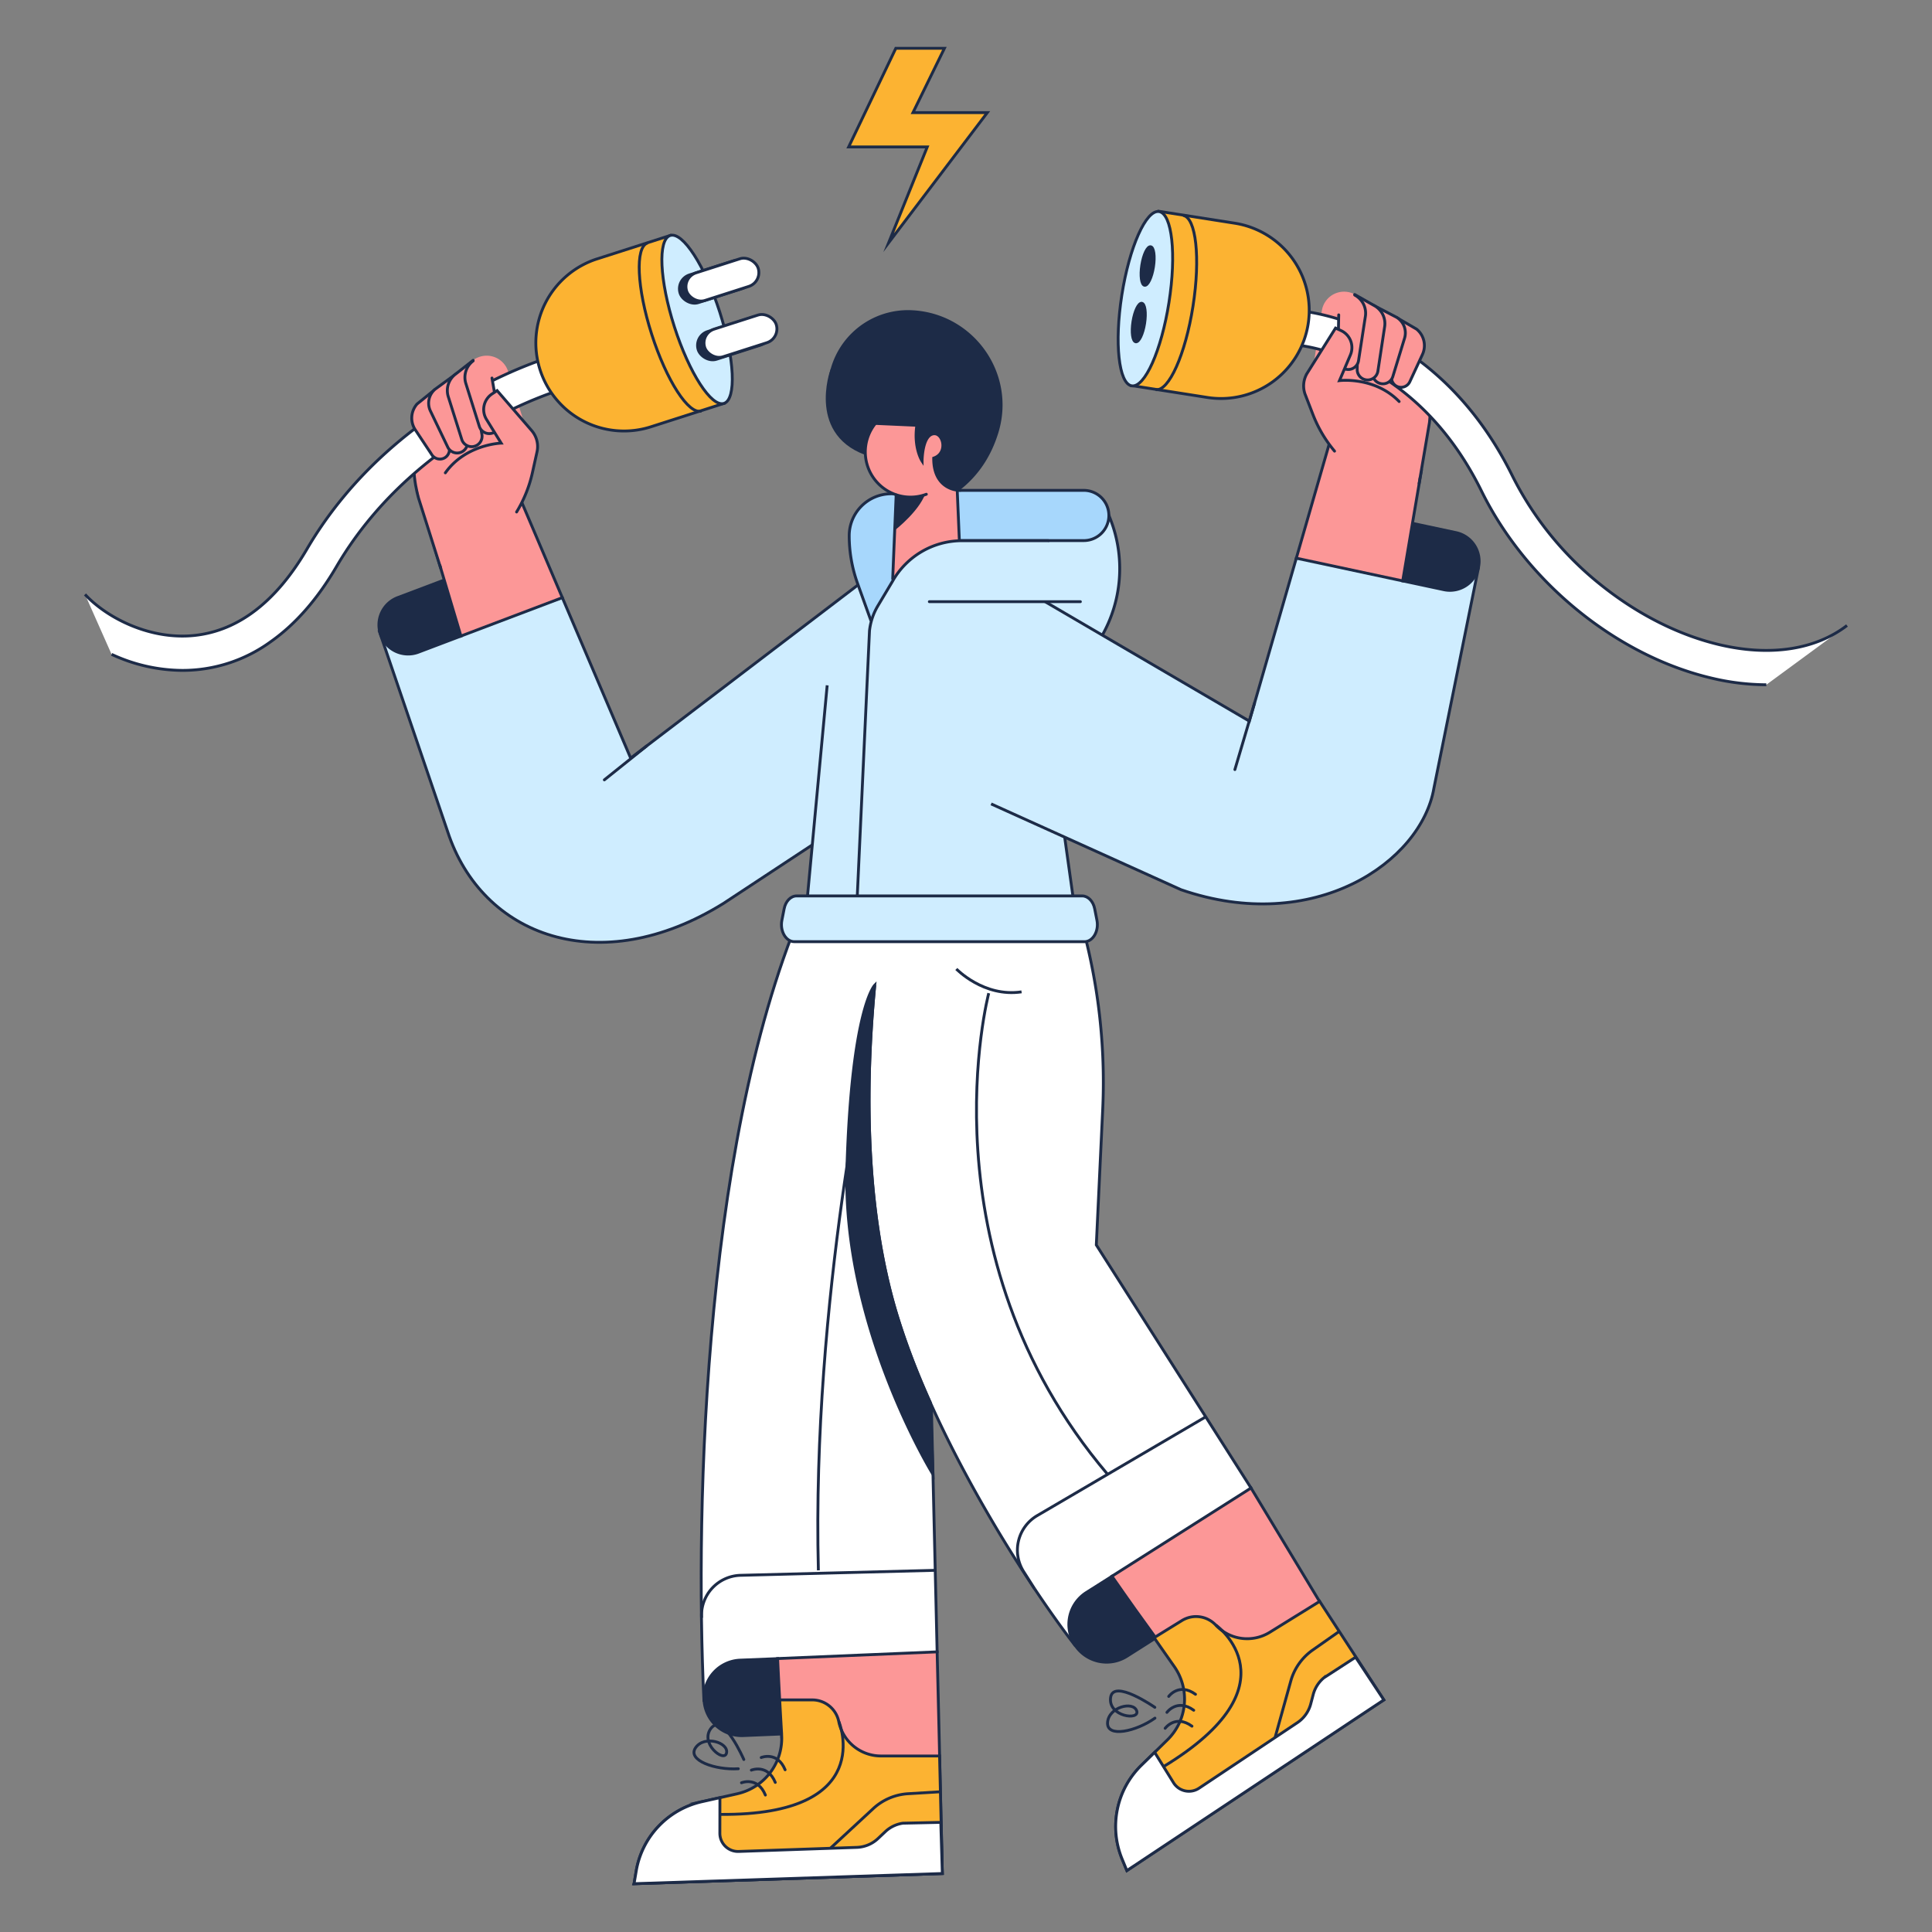 <svg viewBox="0 0 1000 1000" xmlns="http://www.w3.org/2000/svg"><rect x="0" y="0" width="1000" height="1000" fill="#808080" stroke="none"/><g stroke="#1d2b47" stroke-miterlimit="10" stroke-width="1.48"><path d="m202.64 335.55 88.42-26.21 35.37 83.07 124.39-94.77 20.73 106-97.14 64c-64 39.68-125 17.18-142.74-37.31l-35.54-104.26" fill="#cfedff"/><path d="m205.88 309.31a15.1 15.1 0 0 0 -8.77 19.47 15.11 15.11 0 0 0 19.48 8.77l22-8.33-8.65-29z" fill="#1d2b47"/><path d="m279.22 281.52-11.15-26.2-45.8 19.17 7.66 25.7 8.65 29.03 52.48-19.88z" fill="#fc9797"/><path d="m574 266.84.69 1.75a70.38 70.38 0 0 1 -7.1 65l-1.29 1.93-57.46-2.37 14.81-63.38z" fill="#cfedff" stroke-linecap="round"/><path d="m486.95 253.81h74a13 13 0 0 1 13 13 13 13 0 0 1 -13 13h-74a0 0 0 0 1 0 0v-26a0 0 0 0 1 0 0z" fill="#a7d7fc"/><path d="m481.38 698 31.73-294s-33.5 6.34-93.38 56.64c-55.39 119.58-60.14 319.19-55.39 419.28l120.72-24.92z" fill="#fff"/><path d="m383.11 859.29a19.54 19.54 0 0 0 -18.71 20.35 19.53 19.53 0 0 0 20.35 18.7l19.82-.83c-.62-10.39-1.35-23.62-2.08-39z" fill="#1d2b47"/><path d="m487.75 969.73-1.75-75.64-.94-39.09-82.57 3.47c.73 15.42 1.46 28.65 2.08 39 .11 1.76.21 3.44.31 5a24.72 24.72 0 0 1 -18.55 25.53l-23.92 6.12a40 40 0 0 0 -27 23.46l-7.22 17.42z" fill="#fc9797"/><path d="m452.77 509.94c-.72 7.54-1.36 15.55-1.86 23.92-2.58 43.33-1.31 96.31 12.35 143.45 18.36 63.37 65.15 138 93 174.13l91.28-81.25-80.09-125.81 3.29-69.71a306.65 306.65 0 0 0 -15.09-110.59l-93.58-17.77" fill="#fff"/><path d="m452.77 509.94c-.72 7.54-1.36 15.55-1.86 23.92-2.58 43.33-1.31 96.31 12.35 143.45a375.8 375.8 0 0 0 18.36 48.86l1.28 36.92s-47-76.1-44.52-158.64 14.39-94.51 14.39-94.51z" fill="#1d2b47"/><path d="m562.3 824.27a19.55 19.55 0 0 0 -6 27 19.55 19.55 0 0 0 27 6l15-9.52c-6.49-8.87-14.19-19.62-22.68-31.91z" fill="#1d2b47"/><path d="m696 869.8-13-40.87-35.47-58.74-72 45.66c8.49 12.29 16.19 23 22.68 31.91 13 17.77 21.19 28 21.19 28l-18.17 70.43z" fill="#fc9797"/><path d="m434.15 891.09a14 14 0 0 0 -13.74-11.22h-16.84c.35 6.54.69 12.44 1 17.64v.45a29.43 29.43 0 0 1 -22.94 30.48l-18.37 4.12a44.31 44.31 0 0 0 -34 36l-1.07 6.44 159.56-5.27-1.43-60.84h-30.32a22.26 22.26 0 0 1 -21.85-17.8z" fill="#fcb332"/><path d="m372.63 930.46-9.34 2.1a44.33 44.33 0 0 0 -34 36l-1.1 6.44 159.56-5.27-.8-26.48-19.59.43a16.76 16.76 0 0 0 -9.17 4.42l-3.74 3.53a16.82 16.82 0 0 1 -11 4.57l-61.11 2.11a9.41 9.41 0 0 1 -9.74-9.4z" fill="#fff"/><g fill="none"><path d="m434.23 891.13s20.14 48.73-61.6 48"/><g stroke-linecap="round"><path d="m383.79 922.76s8.36-3.44 12.37 6.36"/><path d="m388.9 916.22s8.37-3.44 12.38 6.36"/><path d="m394 909.69s8.36-3.44 12.38 6.35"/><path d="m385 910.72s-10.43-24.13-16.83-16.34 6.79 18.26 7.89 12.92-11.39-9.31-16-2.72 10.25 11.69 22.08 10.92"/></g><path d="m429.78 956.68 22.22-20.57a29.15 29.15 0 0 1 18.08-7.69l16.64-1"/></g><path d="m629.29 841.15a14 14 0 0 0 -17.59-2.32l-14.33 8.85c3.73 5.38 7.13 10.22 10.12 14.48l.26.37a29.44 29.44 0 0 1 -3.49 38l-13.46 13.15a44.31 44.31 0 0 0 -10 48.53l2.47 6 133-88.35-33.2-51-25.83 16a22.23 22.23 0 0 1 -27.95-3.71z" fill="#fcb332"/><path d="m597.65 907-6.85 6.69a44.32 44.32 0 0 0 -10 48.53l2.47 6 133-88.35-14.61-22.11-16.44 10.67a16.82 16.82 0 0 0 -5.48 8.57l-1.32 5a16.82 16.82 0 0 1 -6.93 9.66l-50.88 33.92a9.41 9.41 0 0 1 -13.22-2.88z" fill="#fff"/><g fill="none"><path d="m629.37 841.14s42.75 30.86-27.14 73.26"/><g stroke-linecap="round"><path d="m603.08 894.57s5.31-7.32 13.88-1.1"/><path d="m604 886.32s5.31-7.32 13.87-1.1"/><path d="m604.92 878.07s5.3-7.33 13.87-1.1"/><path d="m597.74 883.71s-21.56-15-22.9-5.05 15.37 12 13.5 6.84-14.58-1.93-15.07 6.11 14.86 4.56 24.53-2.31"/></g><path d="m660 899.25 8.12-29.2a29.2 29.2 0 0 1 11.34-16l13.64-9.58"/></g><path d="m535.59 822.48-5.74-9a20.73 20.73 0 0 1 7-29l87.2-51.11" fill="#fff"/><g fill="none"><path d="m363.14 837.38a20.74 20.74 0 0 1 20.17-22l101-2.59"/><path d="m495 501.53s14.21 14.81 33.76 11.85"/><path d="m511.77 514.06s-35.52 134.65 61.49 249"/><path d="m450.82 534s-30.8 138.6-27.23 278.8"/></g></g><path d="m555.36 464.08h-137.42l10.21-109.36 1.85-19.46a53.87 53.87 0 0 1 53.65-48.87 53.89 53.89 0 0 1 53.35 46.41z" fill="#cfedff"/><g stroke="#1d2b47" stroke-miterlimit="10" stroke-width="1.48"><path d="m483.62 286.39a53.89 53.89 0 0 1 53.38 46.41l18.38 131.28h-137.44l10.21-109.36" fill="none"/><path d="m450.82 321.33-7-19.49a72.79 72.79 0 0 1 -4.27-24.54 21.71 21.71 0 0 1 21.71-21.71h26.86" fill="#a7d7fc"/><path d="m430.5 191.7s-12.5 34.15 20.23 43.94c13.75-2.34 1-34.93 1-34.93z" fill="#1d2b47"/></g><path d="m494.65 234.67 2.29 54.06-34.88 10.87 2.98-65.68" fill="#fc9797"/><path d="m494.65 234.67 2.29 54.06" fill="none" stroke="#1d2b47" stroke-linecap="round" stroke-miterlimit="10" stroke-width="1.48"/><path d="m464 256.16s8.84 1.24 15.53-2.61c-2.23 10-16.36 20.91-16.36 20.91z" fill="#1d2b47"/><circle cx="471.27" cy="233.91" fill="#fc9797" r="23.4"/><g stroke="#1d2b47" stroke-miterlimit="10" stroke-width="1.48"><path d="m479.46 255.83a23.4 23.4 0 1 1 -7.13-45.3" fill="none" stroke-linecap="round"/><path d="m495.57 253.69s-12.43-.57-12.29-16.57c7.82-2.61 4.78-14-.62-12.48s-5.38 14-5.38 14-4.44-6.73-2.72-18.51l-28.32-1.28a17.85 17.85 0 0 1 -17-18.65 40.78 40.78 0 0 1 42.59-38.89c31.43 1.43 53.32 32 44.31 62.13-3.38 11.24-9.65 22.03-20.57 30.25z" fill="#1d2b47"/><path d="m462.06 299.6 1.79-43.42" fill="none" stroke-linecap="round"/></g><path d="m765.33 293.49-94.33-4.58-24.31 84.34-135-78.93.83 75.84.5 45.94 98.32 44.42c68.71 23.69 124.38-14.21 130.9-52.71l23.1-114.32" fill="#cfedff"/><g stroke="#1d2b47" stroke-miterlimit="10" stroke-width="1.48"><path d="m513 416.1 98.32 44.42c68.71 23.69 124.38-14.21 130.9-52.71l23.1-114.32" fill="none"/><path d="m765.33 293.49-94.36-4.58-24.31 84.34-134.98-78.93" fill="none"/><path d="m753.6 275.68-22.52-4.81-5 29.81 21.25 4.54a15.11 15.11 0 0 0 17.93-11.61 15.11 15.11 0 0 0 -11.66-17.93z" fill="#1d2b47"/><path d="m687.92 230.08-8.57 29.73-8.38 29.1 55.07 11.77 5.04-29.81 4.63-27.34z" fill="#fc9797"/></g><path d="m454.37 314.22 7.68-13.5a41.27 41.27 0 0 1 35.86-20.85h44.71v31.56h-61.62" fill="#cfedff"/><path d="m559.21 311.43h-78.19" fill="none" stroke="#1d2b47" stroke-linecap="round" stroke-miterlimit="10" stroke-width="1.48"/><path d="m542.62 279.87h-44.71a41.27 41.27 0 0 0 -35.86 20.85l-7.67 12.86a32.11 32.11 0 0 0 -4.33 12.89l-6.34 137.61" fill="none" stroke="#1d2b47" stroke-linecap="round" stroke-miterlimit="10" stroke-width="1.48"/><path d="m731.55 180.83-3.79-13.62-26.4-14.76a11.63 11.63 0 0 0 -17.18 8.41l-6.84 45 21 25.15 40.94-9.2.23-6.39c2.55-9.23-1-22-5.63-30.42z" fill="#fc9797"/><path d="m724.19 207.83c-12.7-13.08-30.88-10.83-30.88-10.83l5.66-13.3a9.68 9.68 0 0 0 -4.86-12.59l-2.83-1.3-14.54 23.12a12.7 12.7 0 0 0 -1 11.7l3.86 10a67.17 67.17 0 0 0 34.75 36.82l20.73-4.71 4.15-24.87" fill="#fc9797"/><path d="m734.61 187.05c8.21 11.68 5.25 31.81 5.25 31.81l-5.33 31.4" fill="none" stroke="#1d2b47" stroke-linecap="round" stroke-miterlimit="10" stroke-width="1.48"/><path d="m219.16 219.16 1.69-14 23.87-18.58a11.63 11.63 0 0 1 18.28 5.68l13.56 43.48-16.95 28-41.86-2.91-1.19-6.28c-3.91-8.74-2.35-21.94 1-30.92z" fill="#fc9797"/><path d="m230.51 244.74c10.58-14.85 28.89-15.38 28.89-15.38l-7.6-12.29a9.69 9.69 0 0 1 2.9-13.18l2.6-1.72 17.87 20.67a12.7 12.7 0 0 1 2.71 11.41l-2.31 10.44a67.12 67.12 0 0 1 -28.8 41.64l-19.25 6-9.8-31.46" fill="#fc9797"/><g stroke="#1d2b47" stroke-miterlimit="10" stroke-width="1.48"><g fill="none" stroke-linecap="round"><path d="m217.07 225.77c-6.35 12.78-.38 32.24-.38 32.24l11.42 36.08"/><path d="m649.35 363.95-10.18 34.38"/><path d="m334.64 386.16-21.83 17.5"/></g><path d="m914.24 354.43a123.56 123.56 0 0 1 -28.08-3.38c-49.17-11.48-96-49.5-119.33-96.87-35.2-71.5-95.55-75.57-96.16-75.61l1-17.74c.75 0 18.53 1.12 41.09 12.32 20.54 10.2 49.38 31.18 70.06 73.18a168.74 168.74 0 0 0 46.55 57c18.93 15 40 25.54 60.87 30.42 26.08 6.09 49.44 2.54 65.77-10" fill="#fff"/><path d="m637.86 115.58h39.74a0 0 0 0 1 0 0v91.29a0 0 0 0 1 0 0h-39.74a45.65 45.65 0 0 1 -45.65-45.65 45.65 45.65 0 0 1 45.65-45.64z" fill="#fcb332" transform="matrix(-.988 -.155 .155 -.988 1237.21 418.78)"/><ellipse cx="592.73" cy="154.61" fill="#cfedff" rx="45.65" ry="12.35" transform="matrix(.155 -.988 .988 .155 348.23 716.26)"/><ellipse cx="593.88" cy="137.69" fill="#1d2b47" rx="10.09" ry="3.05" transform="matrix(.155 -.988 .988 .155 365.92 703.1)"/><ellipse cx="589.3" cy="166.95" fill="#1d2b47" rx="10.09" ry="3.05" transform="matrix(.155 -.988 .988 .155 333.14 723.3)"/><path d="m598.22 201.68c6.74 1 15.36-18.28 19.27-43.19s1.6-45.95-5.14-47" fill="none"/><path d="m44 307.67c11.11 12 33.64 23.75 56.85 21.21 22.6-2.47 42.12-17.49 58-44.65 23.76-40.6 57.76-65.78 82.1-79.75 26.37-15.14 47.09-20.7 48-20.93l4.54 17.18c-.2.06-19.72 5.34-44.15 19.44-22.31 12.88-53.45 36-75.11 73-9.82 16.83-21.23 29.9-34.04 38.92a77.56 77.56 0 0 1 -45.8 14.91 87.81 87.81 0 0 1 -36.63-8.32" fill="#fff"/><g fill="#fc9797" stroke-linecap="round"><path d="m733.25 170.38a11 11 0 0 1 3 13.11l-6.49 14a5 5 0 0 1 -6.36 2.65 5 5 0 0 1 -3-5.92l3.26-29.41z"/><path d="m722.84 164.22a9.45 9.45 0 0 1 4.16 10.84l-6 19.6a5.39 5.39 0 0 1 -6.4 3.87 5.39 5.39 0 0 1 -4.17-5.87l.75-34.5z"/></g></g><path d="m711.24 158.11a10.62 10.62 0 0 1 5.5 11l-3.53 22.89a5.39 5.39 0 0 1 -5.87 4.64c-2.74-.28-7.23-5.26-7.25-8l-3-27.81a5.77 5.77 0 0 1 8.46-5.69z" fill="#fc9797"/><path d="m701.19 152.44 10 5.67a10.62 10.62 0 0 1 5.5 11l-3.48 22.89a5.39 5.39 0 0 1 -5.87 4.64 5.4 5.4 0 0 1 -4.86-5.32l.46-22.93" fill="none" stroke="#1d2b47" stroke-linecap="round" stroke-miterlimit="10" stroke-width="1.48"/><path d="m701.22 152.74a10.64 10.64 0 0 1 5.5 11l-3.53 22.85a5.39 5.39 0 0 1 -5.88 4.63c-2.73-.27-6.1-5.89-6.12-8.65l2-18.5-2.4-6.62z" fill="#fc9797"/><g stroke="#1d2b47" stroke-linecap="round" stroke-miterlimit="10" stroke-width="1.48"><path d="m701.22 152.74a10.64 10.64 0 0 1 5.5 11l-3.53 22.85a5.39 5.39 0 0 1 -5.88 4.63 5.38 5.38 0 0 1 -4.85-5.31l.46-22.93" fill="none"/><g fill="#fc9797"><path d="m724.19 207.83c-12.7-13.08-30.88-10.83-30.88-10.83l5.66-13.3a9.68 9.68 0 0 0 -4.86-12.59l-2.83-1.3-14.54 23.12a12.7 12.7 0 0 0 -1 11.7l3.86 10a67.24 67.24 0 0 0 11.16 18.87"/><path d="m215.9 209.08a11 11 0 0 0 -.93 13.41l8.51 12.82a5 5 0 0 0 6.69 1.66 5 5 0 0 0 2.06-6.3l-7.66-28.59z"/><path d="m225.26 201.42a9.43 9.43 0 0 0 -2.46 11.34l8.86 18.47a5.4 5.4 0 0 0 6.92 2.87 5.39 5.39 0 0 0 3.23-6.43l-5.94-34z"/></g></g><path d="m235.81 193.63a10.63 10.63 0 0 0 -3.78 11.7l6.94 22a5.39 5.39 0 0 0 6.5 3.7c2.67-.69 6.35-6.29 6-9l-1.28-27.93a5.77 5.77 0 0 0 -9.22-4.35z" fill="#fc9797"/><path d="m244.89 186.51-9.08 7.12a10.63 10.63 0 0 0 -3.78 11.7l6.94 22a5.39 5.39 0 0 0 6.5 3.7 5.41 5.41 0 0 0 4-6l-3.93-22.6" fill="none" stroke="#1d2b47" stroke-linecap="round" stroke-miterlimit="10" stroke-width="1.48"/><path d="m244.9 186.81a10.63 10.63 0 0 0 -3.77 11.7l6.93 22.06a5.39 5.39 0 0 0 6.51 3.69c2.67-.68 5.14-6.75 4.75-9.47l-4.78-18 1.37-6.91z" fill="#fc9797"/><g stroke="#1d2b47" stroke-miterlimit="10" stroke-width="1.48"><path d="m244.9 186.81a10.63 10.63 0 0 0 -3.77 11.7l6.93 22.06a5.39 5.39 0 0 0 6.51 3.69 5.39 5.39 0 0 0 4-6l-3.92-22.59" fill="none" stroke-linecap="round"/><path d="m230.51 244.74c10.58-14.85 28.89-15.38 28.89-15.38l-7.6-12.29a9.69 9.69 0 0 1 2.9-13.18l2.6-1.72 17.87 20.67a12.7 12.7 0 0 1 2.71 11.41l-2.31 10.44a67.12 67.12 0 0 1 -8.18 20.31" fill="#fc9797" stroke-linecap="round"/><path d="m323.23 132.82h39.77a0 0 0 0 1 0 0v91.29a0 0 0 0 1 0 0h-39.77a45.65 45.65 0 0 1 -45.65-45.65 45.65 45.65 0 0 1 45.65-45.64z" fill="#fcb332" transform="matrix(.952 -.305 .305 .952 -39.16 106.14)"/><ellipse cx="360.93" cy="165.45" fill="#cfedff" rx="12.35" ry="45.65" transform="matrix(.952 -.305 .305 .952 -33.26 117.92)"/><path d="m363 212.72c-6.5 2.08-18-15.7-25.69-39.71s-8.65-45.16-2.15-47.24" fill="none"/><rect fill="#1d2b47" height="15.04" rx="7.52" transform="matrix(.952 -.305 .305 .952 -26.84 119.96)" width="38.89" x="351.22" y="138.4"/><rect fill="#1d2b47" height="15.04" rx="7.52" transform="matrix(.952 -.305 .305 .952 -35.34 124.22)" width="38.89" x="360.61" y="167.73"/><rect fill="#fff" height="15.04" rx="7.52" transform="matrix(.952 -.305 .305 .952 -26.35 120.94)" width="38.89" x="354.6" y="137.31"/><rect fill="#fff" height="15.04" rx="7.52" transform="matrix(.952 -.305 .305 .952 -34.79 125.17)" width="38.89" x="363.94" y="166.47"/><path d="m463.67 25-24.41 51.05h40.69l-19.98 49.57 51.06-67.33h-38.48l16.28-33.29z" fill="#fcb332"/><path d="m561.33 487.42h-150.18c-4.36 0-7.55-5.48-6.45-11.08l1.18-6c.76-3.89 3.41-6.61 6.45-6.61h147.82c3 0 5.69 2.72 6.45 6.61l1.18 6c1.1 5.6-2.09 11.08-6.45 11.08z" fill="#cfedff"/></g></svg>
